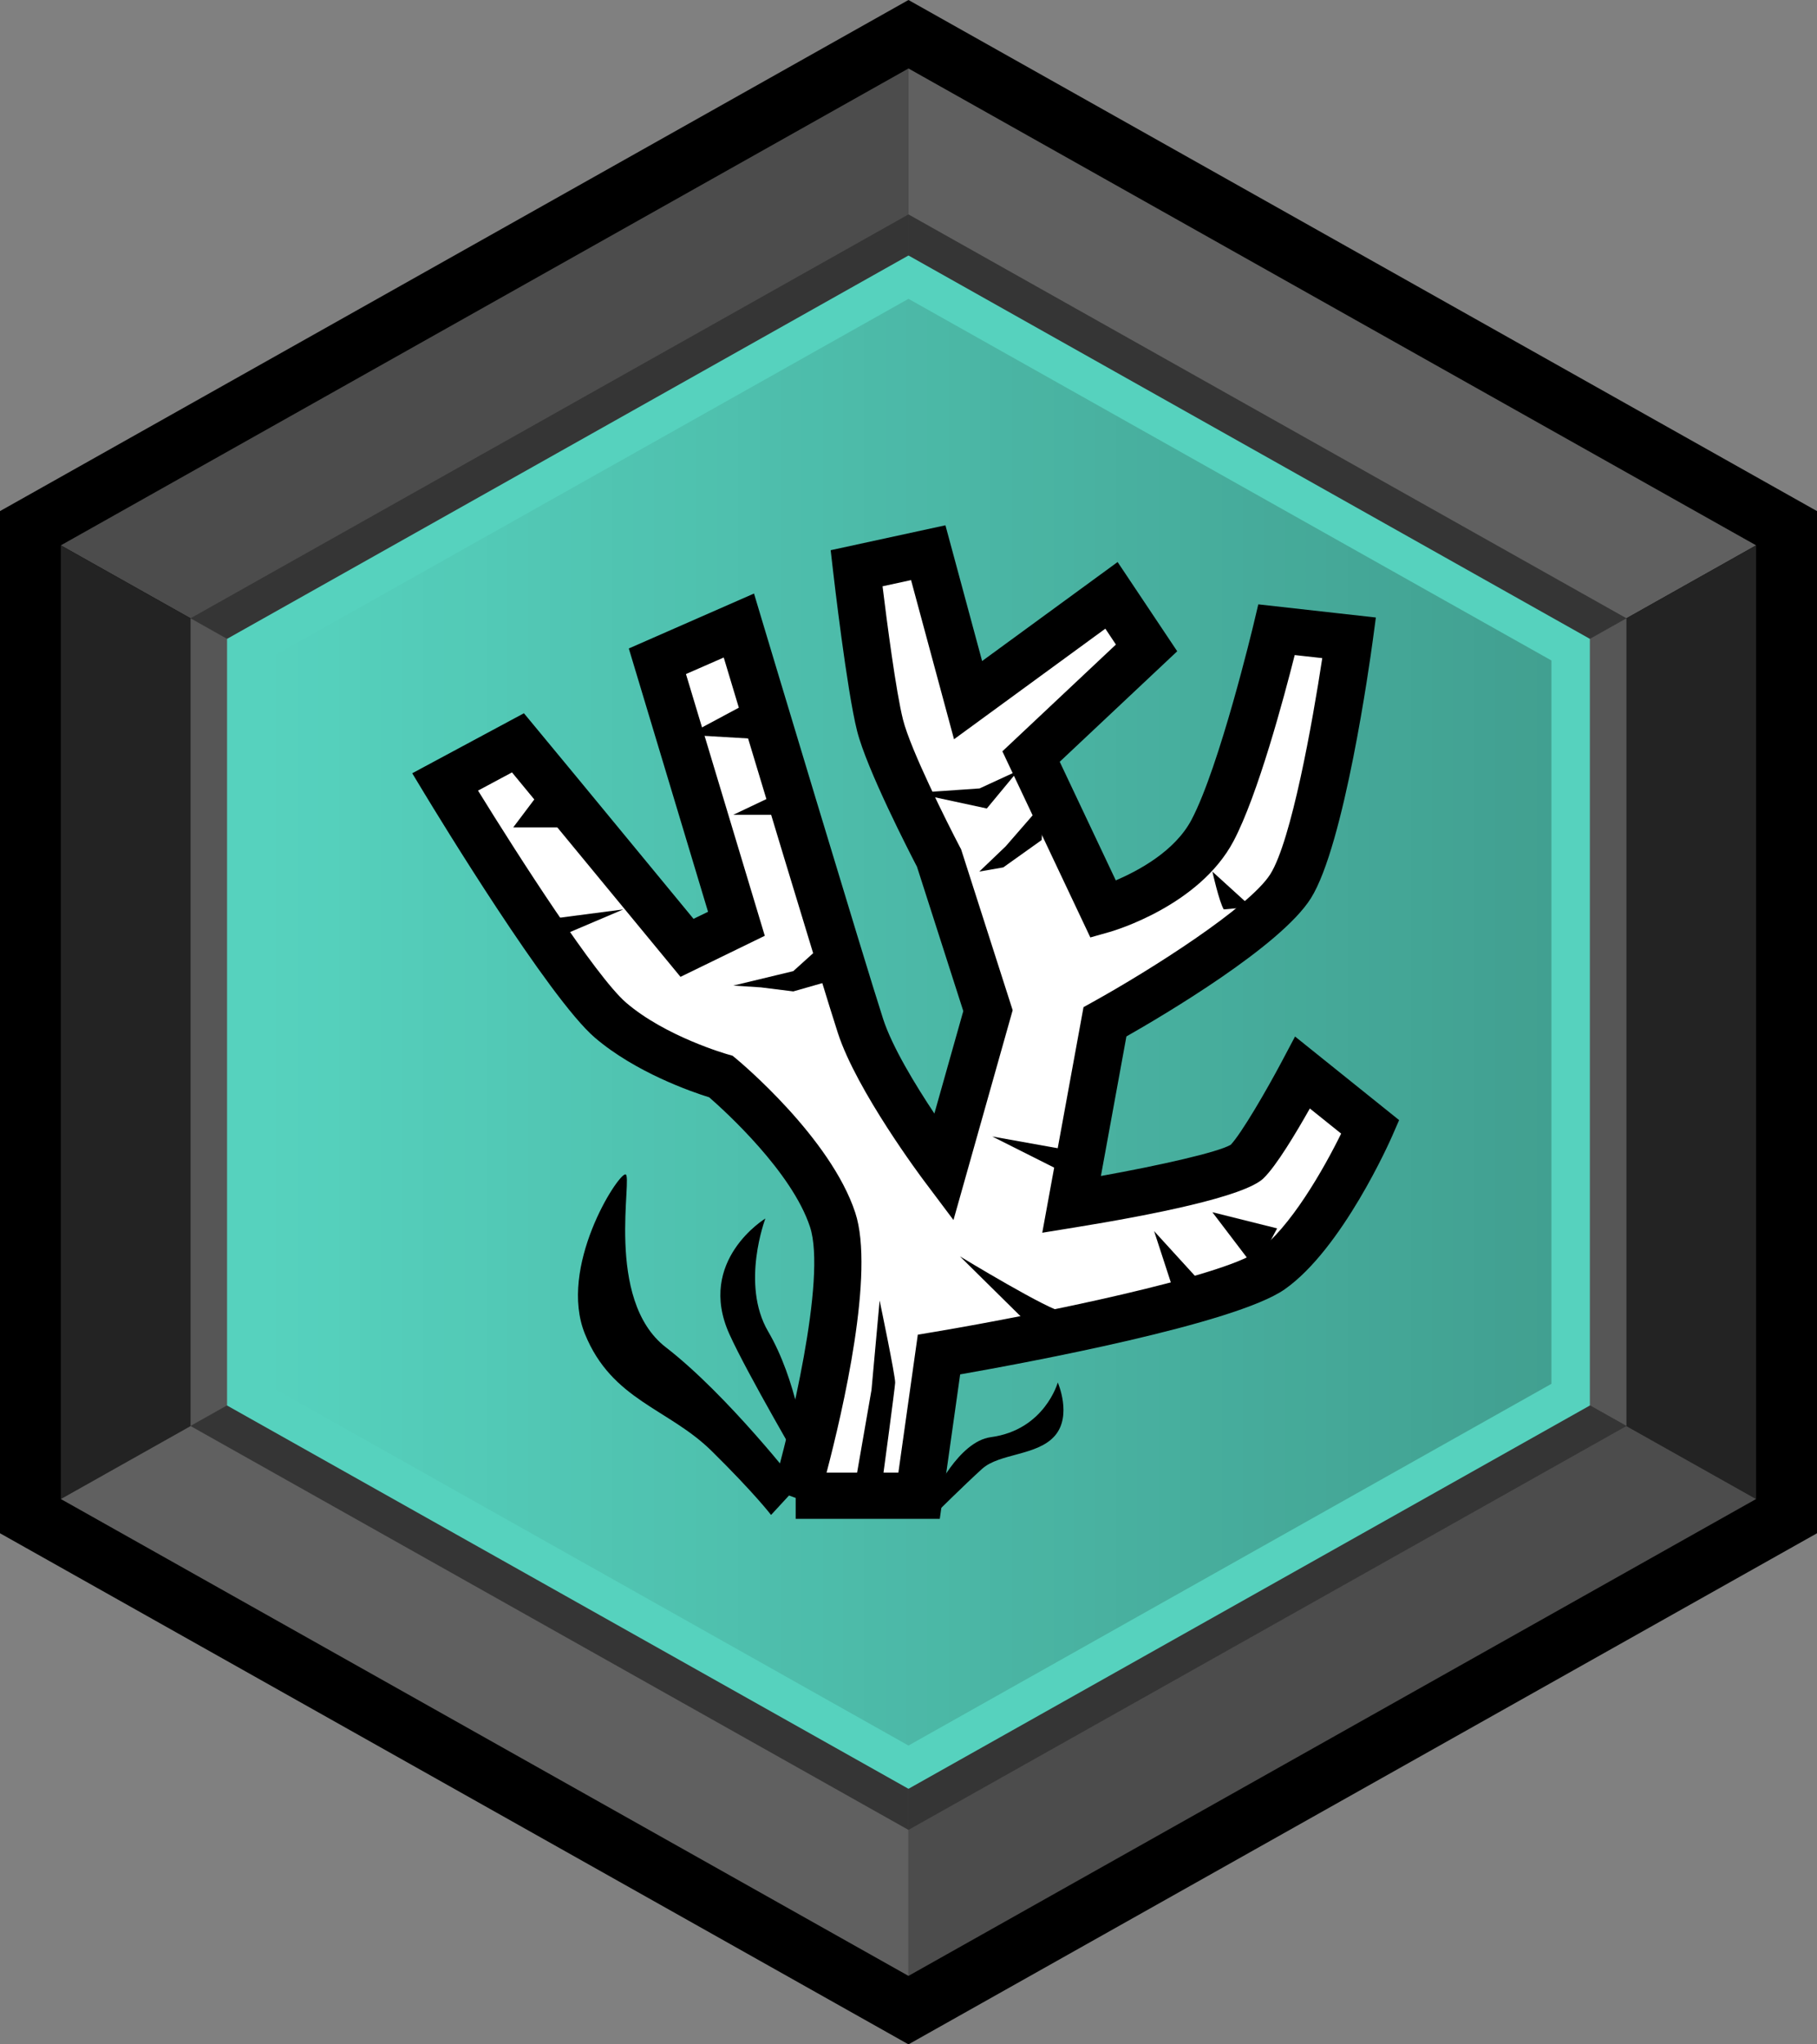 <svg width="128" height="144" viewBox="0 0 128 144" fill="none" xmlns="http://www.w3.org/2000/svg">
<rect x="0" y="0" width="128" height="144" fill="#808080" stroke="none"/>
<g clip-path="url(#clip0_4154_3449)">
<path d="M128 107.999V36.001L63.998 0L0 36.001V107.999L63.998 144L128 107.999Z" fill="black"/>
<path d="M63.998 4.823L4.285 38.413L63.998 71.998V4.823Z" fill="#4C4C4C"/>
<path d="M123.711 38.413L63.998 4.823V71.998L123.711 38.413Z" fill="#606060"/>
<path d="M4.285 38.413V105.588L63.998 71.998L4.285 38.413Z" fill="#232323"/>
<path d="M63.998 71.998L123.711 105.588V38.413L63.998 71.998Z" fill="#232323"/>
<path d="M4.285 105.587L63.998 139.177V71.998L4.285 105.587Z" fill="#606060"/>
<path d="M63.998 139.177L123.711 105.587L63.998 71.998V139.177Z" fill="#4C4C4C"/>
<path d="M63.998 15.102L13.424 43.55L63.998 71.998V15.102Z" fill="#353535"/>
<path d="M114.577 43.55L63.998 15.102V71.998L114.577 43.55Z" fill="#353535"/>
<path d="M13.424 43.55V100.446L63.998 71.998L13.424 43.55Z" fill="#565656"/>
<path d="M63.998 71.998L114.577 100.446V43.55L63.998 71.998Z" fill="#565656"/>
<path d="M13.424 100.446L63.998 128.894V71.998L13.424 100.446Z" fill="#353535"/>
<path d="M63.998 128.894L114.577 100.446L63.998 71.998V128.894Z" fill="#353535"/>
<path d="M111.999 99.001V44.999L63.998 17.996L15.996 44.999V99.001L63.998 125.999L111.999 99.001Z" fill="#56D2BE"/>
<path style="mix-blend-mode:multiply" opacity="0.48" d="M109.291 97.473V46.523L63.998 21.048L18.709 46.523V97.473L63.998 122.952L109.291 97.473Z" fill="url(#paint0_linear_4154_3449)"/>
<path d="M56.044 105.366C56.044 105.366 60.261 90.82 58.652 85.92C57.043 81.019 50.793 75.834 50.793 75.834C50.793 75.834 46.123 74.533 43.001 71.856C39.878 69.178 31.352 55.081 31.352 55.081L36.487 52.325L39.537 56.013L48.396 66.768L51.874 65.074L46.306 46.582L52.047 44.064C52.047 44.064 59.363 68.42 60.617 72.277C61.871 76.133 66.473 82.255 66.473 82.255L69.595 71.186L66.146 60.431C66.146 60.431 62.687 53.846 61.991 51.084C61.294 48.323 60.338 40.025 60.338 40.025L65.387 38.93L68.192 49.315L78.295 41.934L80.769 45.636L72.631 53.289L77.728 64.072C77.728 64.072 83.305 62.481 85.414 58.498C87.518 54.515 89.93 44.359 89.93 44.359L95.041 44.93C95.041 44.93 93.153 58.882 90.915 62.429C88.676 65.977 77.839 71.977 77.839 71.977L75.485 84.843C75.485 84.843 86.596 83.041 87.831 81.838C89.065 80.636 91.76 75.553 91.76 75.553L96.531 79.381C96.531 79.381 93.245 86.889 89.517 89.496C85.789 92.102 66.146 95.411 66.146 95.411L64.743 105.357H56.048V105.366H56.044Z" fill="white"/>
<path d="M66.203 106.984H56.052V105.51L54.438 104.925C55.572 101.008 58.257 90.051 57.061 86.419C55.788 82.549 51.099 78.285 49.961 77.293C48.726 76.909 44.768 75.542 41.9 73.085C38.672 70.314 30.803 57.383 29.914 55.913L29.04 54.467L36.909 50.24L40.838 54.991L48.856 64.721L49.879 64.225L44.297 45.677L53.117 41.807L53.655 43.604C53.727 43.847 60.981 67.988 62.216 71.784C62.855 73.745 64.483 76.422 65.823 78.435L67.86 71.218L64.598 61.052C64.099 60.093 61.063 54.205 60.376 51.476C59.66 48.645 58.723 40.552 58.685 40.211L58.517 38.755L66.602 37L69.186 46.562L78.731 39.588L82.93 45.874L74.653 53.657L78.602 62.011C80.187 61.337 82.762 59.962 83.934 57.748C85.918 53.989 88.281 44.086 88.305 43.988L88.642 42.569L96.924 43.496L96.703 45.139C96.506 46.604 94.699 59.545 92.341 63.28C90.213 66.654 81.95 71.526 79.351 73.005L77.554 82.834C81.671 82.094 85.822 81.159 86.701 80.634C87.455 79.839 89.233 76.778 90.28 74.803L91.231 73.01L98.562 78.898L98.072 80.021C97.932 80.344 94.555 87.978 90.496 90.819C86.999 93.266 72.265 95.995 67.639 96.809L66.203 106.989V106.984ZM58.224 103.727H63.287L64.656 94.01L65.862 93.809C73.312 92.555 86.057 89.915 88.541 88.174C90.871 86.546 93.277 82.296 94.478 79.848L92.273 78.079C91.317 79.773 89.924 82.109 89.012 82.993C87.681 84.294 81.066 85.591 75.758 86.452L73.423 86.831L76.329 70.941L77.011 70.562C81.056 68.32 88.022 63.898 89.487 61.576C90.967 59.231 92.456 50.91 93.148 46.356L91.207 46.141C90.453 49.122 88.613 56.002 86.898 59.245C84.486 63.799 78.453 65.564 78.193 65.639L76.81 66.032L70.613 52.922L78.611 45.401L77.867 44.282L67.207 52.071L64.18 40.861L62.172 41.297C62.475 43.777 63.123 48.752 63.614 50.694C64.147 52.805 66.698 57.902 67.634 59.69L67.702 59.812L71.338 71.157L67.168 85.937L65.127 83.218C64.93 82.96 60.347 76.834 59.026 72.767C57.964 69.509 52.709 52.052 50.984 46.314L48.323 47.479L53.876 65.915L47.938 68.807L36.068 54.406L33.676 55.688C36.486 60.242 41.967 68.788 44.11 70.628C46.901 73.024 51.215 74.25 51.258 74.264L51.604 74.363L51.883 74.592C52.151 74.817 58.517 80.138 60.251 85.422C61.634 89.635 59.381 99.341 58.228 103.727H58.224Z" fill="black"/>
<path d="M74.918 92.409C74.061 92.409 67.621 88.494 67.621 88.494L73.919 94.714L74.913 92.404L74.918 92.409Z" fill="black"/>
<path d="M82.606 90.716L81.302 86.717L84.95 90.716H82.606Z" fill="black"/>
<path d="M89.967 86.525L85.406 85.385L88.447 89.383L89.967 86.525Z" fill="black"/>
<path d="M38.498 55.171L36.154 58.281H40.259L38.498 55.171Z" fill="black"/>
<path d="M38.685 66.278L43.907 64.057L37.523 64.889L38.685 66.278Z" fill="black"/>
<path d="M52.892 49.395L48.467 51.766L53.483 52.06L52.892 49.395Z" fill="black"/>
<path d="M54.463 56.06L51.659 57.392H55.307L54.463 56.06Z" fill="black"/>
<path d="M53.608 69.549L55.883 69.833L59.868 68.694L58.728 65.834L55.883 68.405L51.659 69.422" fill="black"/>
<path d="M62.222 103.861C62.222 103.861 63.035 97.844 63.06 97.399C63.085 96.954 61.966 91.605 61.966 91.605L61.394 97.9L60.324 104.045L62.222 103.865V103.861Z" fill="black"/>
<path d="M86.209 64.057C85.885 63.523 85.406 61.392 85.406 61.392L88.142 63.881" fill="black"/>
<path d="M73.381 59.17L70.677 61.097L68.988 61.391L70.845 59.615L73.549 56.504L73.381 59.17Z" fill="black"/>
<path d="M71.725 54.282L69.517 56.948L64.429 55.851L69.008 55.535L71.725 54.282Z" fill="black"/>
<path d="M75.373 81.034L74.318 82.273L69.9 80.052" fill="black"/>
<path d="M56.215 104.647C56.215 104.647 51.274 98.275 46.906 94.901C42.537 91.526 44.624 82.718 44.056 82.718C43.489 82.718 39.305 89.276 41.207 93.963C43.11 98.649 47.1 99.209 50.138 102.21C53.177 105.207 54.318 106.71 54.318 106.71L56.22 104.647H56.215Z" fill="black"/>
<path d="M56.647 102.853C56.841 101.927 56.064 97.114 54.112 93.785C52.16 90.452 53.918 85.828 53.918 85.828C53.918 85.828 49.042 88.788 51.383 93.974C52.655 96.791 56.647 103.6 56.647 103.6" fill="black"/>
<path d="M65.796 105.288C65.796 105.288 67.521 101.535 69.797 101.231C73.592 100.724 74.516 97.379 74.516 97.379C74.516 97.379 75.542 99.71 74.31 101.132C73.079 102.554 70.415 102.35 69.183 103.463C67.952 104.577 65.801 106.709 65.801 106.709V105.288H65.796Z" fill="black"/>
</g>
<defs>
<linearGradient id="paint0_linear_4154_3449" x1="18.709" y1="71.998" x2="109.291" y2="71.998" gradientUnits="userSpaceOnUse">
<stop stop-opacity="0"/>
<stop offset="1" stop-opacity="0.5"/>
</linearGradient>
<clipPath id="clip0_4154_3449">
<rect width="128" height="144" fill="white"/>
</clipPath>
</defs>
</svg>

